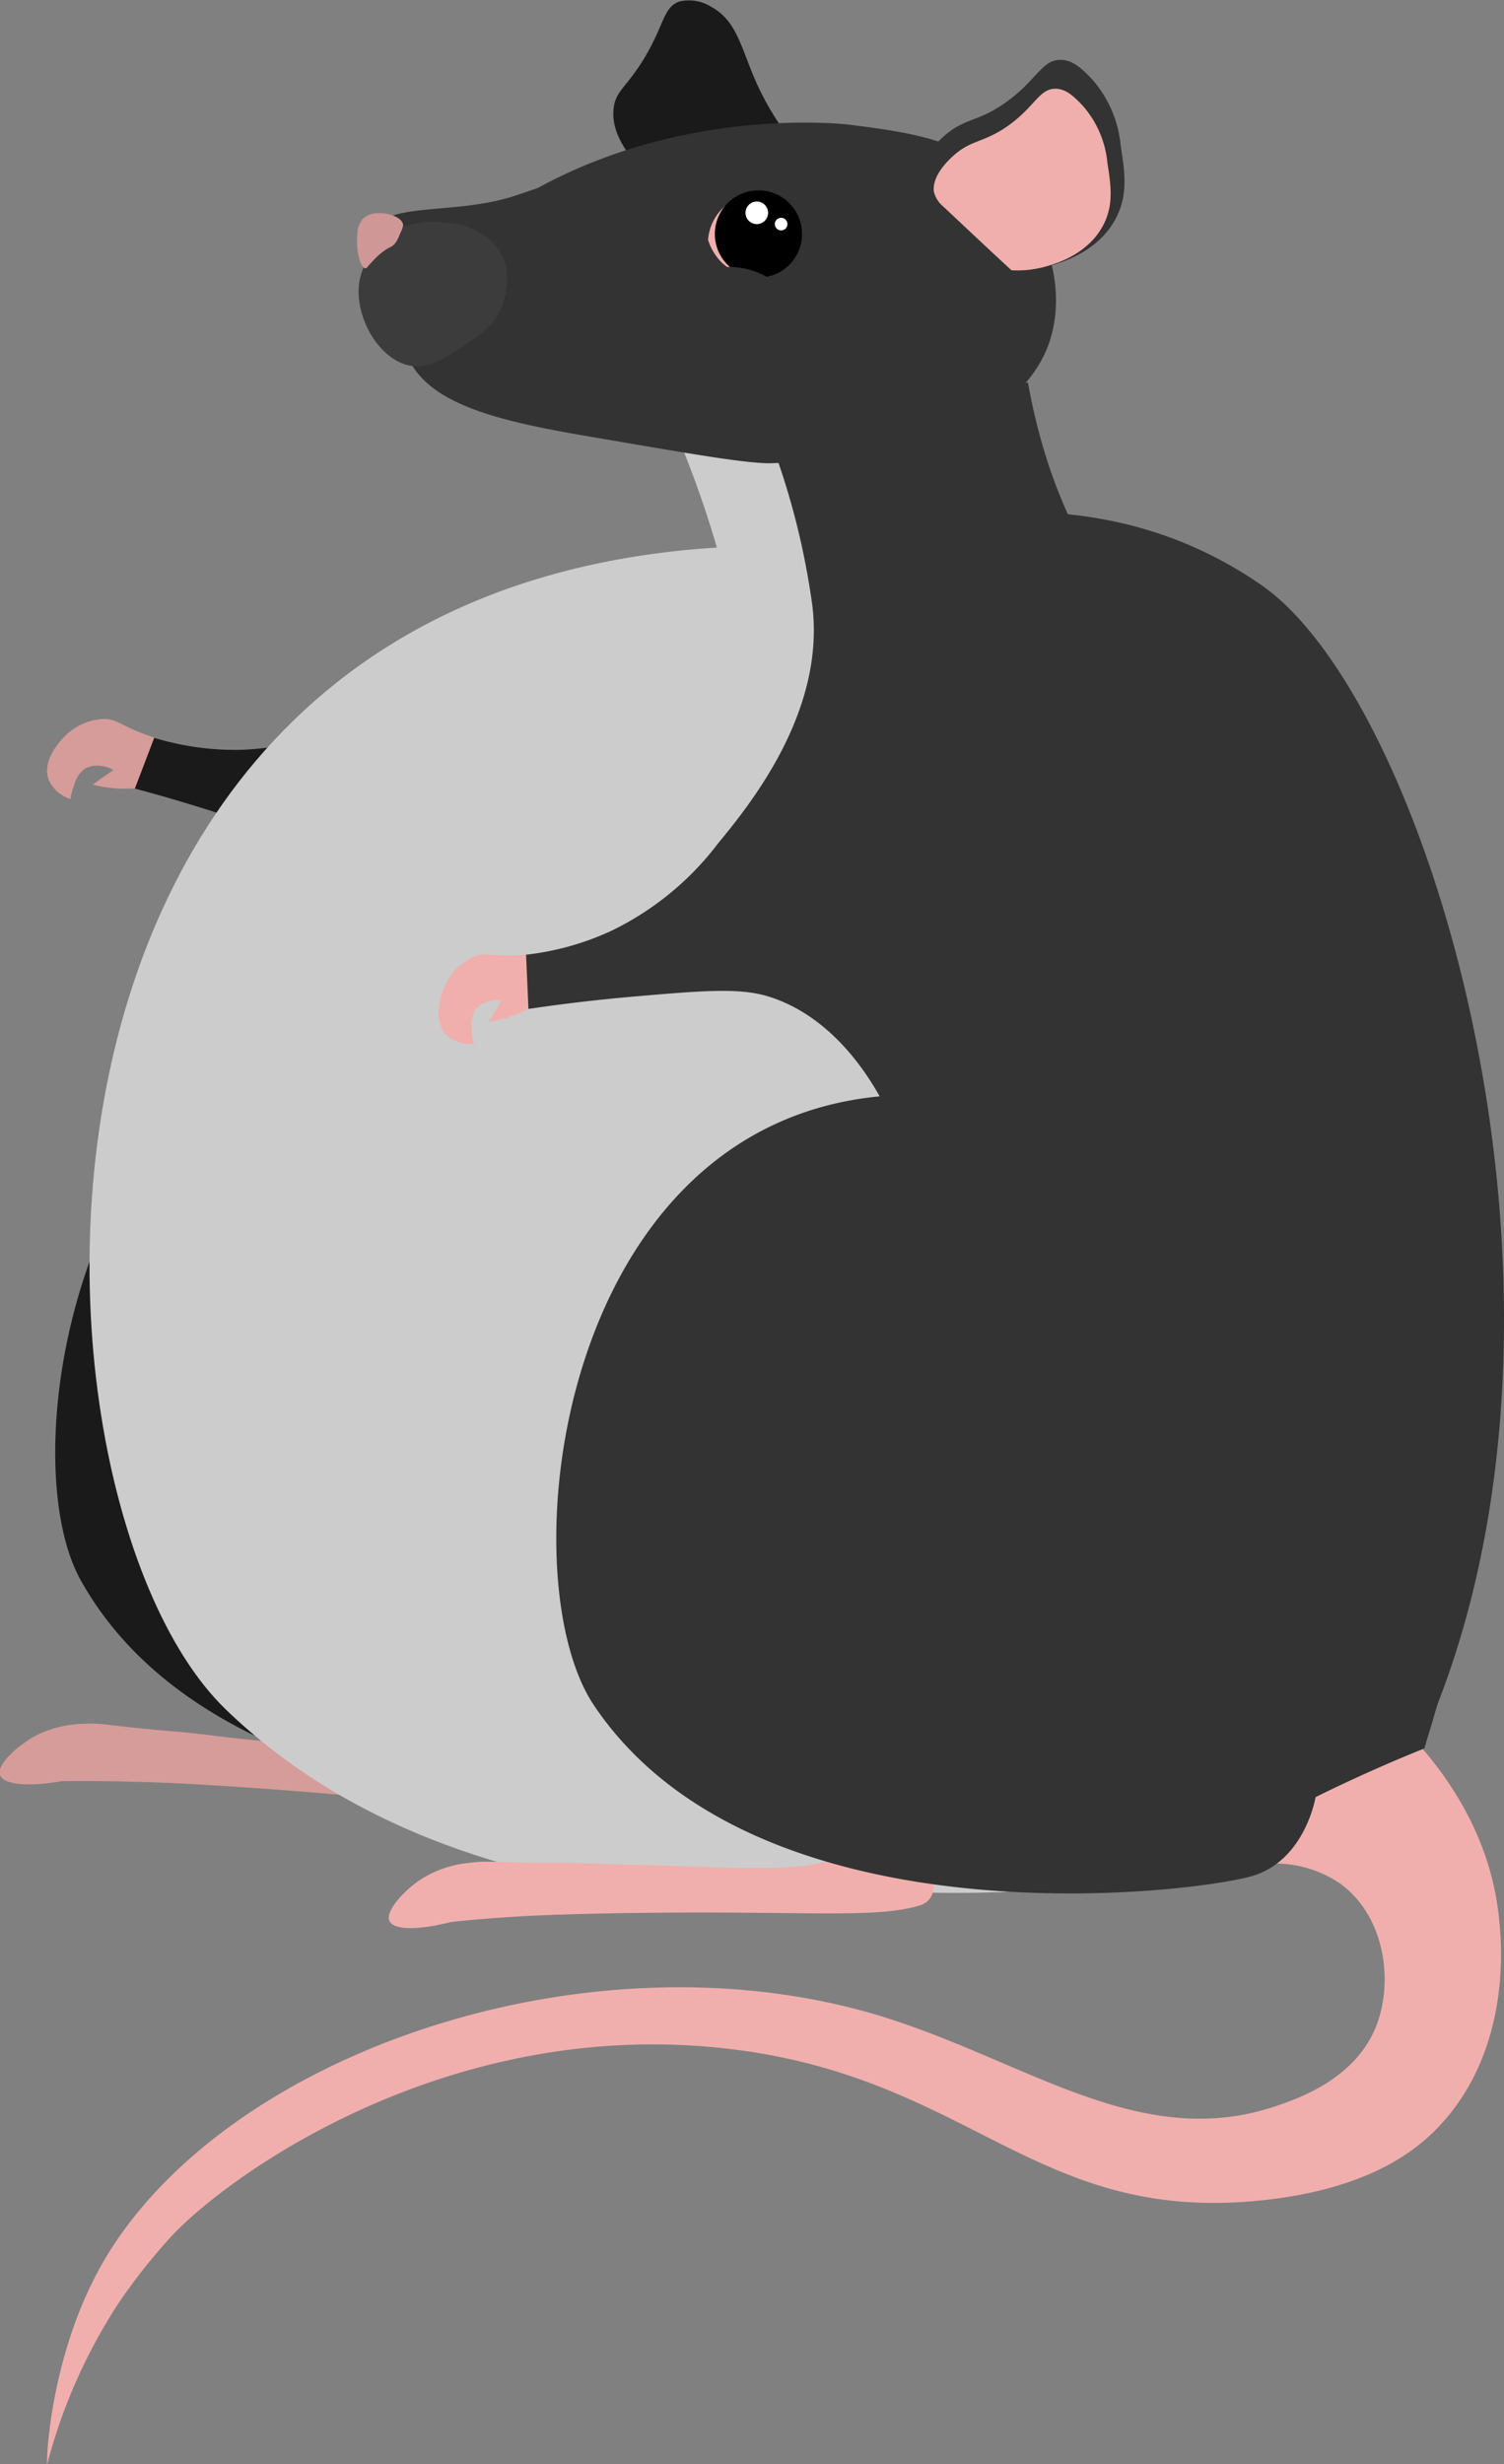 <svg xmlns="http://www.w3.org/2000/svg" viewBox="0 0 195.93 320.94"><rect x="0" y="0" width="195.93" height="320.94" fill="#808080" stroke="none"/><defs><style>.cls-1{fill:#1a1a1a;}.cls-2{fill:#d69c9a;}.cls-3{fill:#ccc;}.cls-4{fill:#f0afad;}.cls-5{fill:#333;}.cls-6{fill:#3c3c3c;}.cls-7{fill:#fff;}.cls-8{fill:#cf9795;}</style></defs><g id="Layer_2" data-name="Layer 2"><g id="Layer_2-2" data-name="Layer 2"><path class="cls-1" d="M130.92,162.93A176.69,176.69,0,0,0,128.66,123l.08,0a56.74,56.74,0,0,0-10.08-22.76c-7.84-10.36-16.68-18.57-23-25.78-15.52,15.83-30.43,32.39-45.3,49a36.19,36.19,0,0,1,3.74,6.39c-42.33.53-53.38,58.44-43.57,76,18.71,33.49,77.32,30.76,84.06,29.06s8.68-9.48,8.68-9.48,6.42-2.64,14.64-5.18a2.61,2.61,0,0,1,.24-.54.62.62,0,0,1,0-.13A177.54,177.54,0,0,0,130.92,162.93Z"/><path class="cls-2" d="M64.2,213.56s11.55,19.79,5,21.28-17.18-1-45.69-2.55C17.15,232,11.85,231.94,8,232c-4.18.73-7.48.5-8-.79s2.21-3.74,4.29-4.94a14.29,14.29,0,0,1,6.82-1.75c2.41-.13,3.14.3,11.56,1h0c3.63.29,6.17.73,10.17,1.11,10.06.94,28.58,4.23,25.94-.92-1.22-2.38-6.79-9.42-6.79-9.42Z"/><path class="cls-2" d="M13.87,93.65a7.48,7.48,0,0,0-5.44,2.26C8,96.37,5.34,99,6.37,101.62a4.7,4.7,0,0,0,2.8,2.46,9,9,0,0,1,.52-1.89,3.81,3.81,0,0,1,1.27-2,3.21,3.21,0,0,1,2.12-.44,4.06,4.06,0,0,1,1.68.54l-2.69,1.9a16.54,16.54,0,0,0,8.4,0l1.33-5.57c-.64-.19-1.58-.47-2.69-.89C15.78,94.52,15.37,93.78,13.87,93.65Z"/><path class="cls-1" d="M67.34,78.75c-5.86,7.47-14.43,11.87-18.56,14a38.38,38.38,0,0,1-17.26,4.91,36.07,36.07,0,0,1-11.43-1.56l-2.52,6.61c3.25.87,7.83,2.17,13.25,4,8.7,2.91,13.11,4.41,16.09,7a22.26,22.26,0,0,1,6.62,10.48l.79-.45A180.84,180.84,0,0,0,69.2,90.25,78,78,0,0,1,67.34,78.75Z"/><path class="cls-3" d="M131.71,74c-3-.54-6.06-1-9.2-1.45C-5,55.32-1,193.18,29.35,222.59c16.37,15.88,38.91,22.81,62.05,24.78,23.76-48.64,39.18-99,51.31-151C138.69,89,134,82,131.71,74Z"/><path class="cls-1" d="M82,20.24c3.39,4.93,9,6.39,11,6.83l12.25-6.27a36.33,36.33,0,0,1-6.58-9.73c-2.09-4.58-2.58-8.32-6-10.17A5.45,5.45,0,0,0,88.5.2C86.43.93,86.57,3.12,84,7.47c-2.41,4-3.84,4.34-4.07,6.73C79.66,16.8,81.1,18.9,82,20.24Z"/><path class="cls-4" d="M61.9,124.53a7.42,7.42,0,0,0-4.09,4.23c-.24.61-1.6,4.08.37,6.06A4.74,4.74,0,0,0,61.74,136a8.32,8.32,0,0,1-.28-1.95,3.85,3.85,0,0,1,.36-2.34,3.2,3.2,0,0,1,1.78-1.25,3.85,3.85,0,0,1,1.75-.17l-1.71,2.81a16.65,16.65,0,0,0,7.72-3.3l-1-5.64c-.66.08-1.64.19-2.82.25C64,124.57,63.33,124.05,61.9,124.53Z"/><path class="cls-3" d="M181.9,169.56a176.3,176.3,0,0,0-5.51-39.6l.08,0a56.53,56.53,0,0,0-11.9-21.86c-10.3-11.53-21.76-19.91-28.63-27.56-5.17-5.74-11.2-15.12-14-30.73-10.52,2.66-18.24,1.78-23.42.44s-10.6-4-12.2-1.94c-1.23,1.56.25,4.77,1,6.31a137.74,137.74,0,0,1,8.33,25.5c2.55,12-4.76,14.75-5.48,31.72a63.86,63.86,0,0,0,3.37,23l.12,8.27c-24.81,26.52-35.31,57.51-25.8,77.75A49,49,0,0,0,82.3,238.38c9.59,6.69,19.42,7.28,34.81,8a159.94,159.94,0,0,0,34.43-2.13q3.93-5.07,7.87-10.15s6.2-3.15,14.18-6.35a2.18,2.18,0,0,1,.19-.56c0-.05,0-.09,0-.13A177.42,177.42,0,0,0,181.9,169.56Z"/><path class="cls-4" d="M113.22,227.36s13.12,18.79,6.66,20.8-17.21.39-45.74,1.18c-6.32.17-11.6.59-15.41,1-4.11,1.06-7.42,1.11-8-.14s1.9-3.91,3.87-5.27a14.35,14.35,0,0,1,6.65-2.31c2.4-.31,3.17,0,11.61,0h0c3.64,0,6.21.23,10.22.28,10.11.12,28.84,1.89,25.79-3-1.41-2.27-7.54-8.83-7.54-8.83Z"/><path class="cls-4" d="M163.85,242.88a15.19,15.19,0,0,1,10.7,2.43c6,4.33,7,13,4.67,18.75-2.76,6.72-10,9.25-13.09,10.29-17.94,6-32.85-6.28-52.21-12C77,251.52,31,266.87,14.39,293.06,6.44,305.57,6,320.9,6.15,320.94a71.53,71.53,0,0,1,9.17-20.77,76.12,76.12,0,0,1,7.11-9c7.39-7.87,35.92-28.57,72.41-24.32,31.92,3.71,40.08,23.08,70.1,19.68,13.4-1.52,19.55-6.36,22.7-9.76,9.11-9.82,8-23.35,7.7-26.31-2.1-24.56-28.21-37.14-30-38Z"/><path class="cls-5" d="M136.6,44.85c-5.24,14.49-30.25,15.29-36,15.48-3,.1-9.8-1.07-23.33-3.39-11.88-2-21.06-4.1-24-10.11a8.62,8.62,0,0,1-.85-2.8C51.8,38.4,57.35,33.68,60,31.41c22-18.74,50.63-15.17,50.63-15.17,8.45,1.06,16.44,2.18,21.89,9C136.53,30.2,139.05,38.09,136.6,44.85Z"/><path class="cls-5" d="M82.13,43.85c-1,6.27,20,20.13-19.52,6.6-9.93-3.4-16.37-5.25-15.15-17-.4-8.3,10.24-4.8,19.77-8C126.31,5.27,84.17,31.6,82.13,43.85Z"/><path class="cls-5" d="M193.87,169.56a176.3,176.3,0,0,0-5.51-39.6l.08,0a56.53,56.53,0,0,0-11.9-21.86c-10.3-11.53-21.76-19.91-28.63-27.56-5.17-5.74-11.2-15.12-14-30.73-10.53,2.66-18.25,1.78-23.43.44s-10.6-4-12.2-1.94c-.72.91-.93,2.54,1,6.31a98.32,98.32,0,0,1,6.52,24.07c1.83,14-8.22,26.25-12.27,31.18a38.45,38.45,0,0,1-13.89,11.37,36,36,0,0,1-11.11,3.11c.11,2.35.21,4.71.31,7.06,3.34-.49,8.06-1.12,13.74-1.61,9.15-.79,13.79-1.16,17.55,0,2.74.85,9.09,3.48,14.47,13-42.15,4-48.45,62.59-37.23,79.31,21.37,31.85,79.55,24.37,86.14,22.12s7.87-10.15,7.87-10.15,6.2-3.15,14.18-6.35a2.18,2.18,0,0,1,.19-.56c0-.05,0-.09,0-.13A177.42,177.42,0,0,0,193.87,169.56Z"/><path class="cls-6" d="M66,37a10,10,0,0,1-.84,3.43c-.25.56-1.07,2.16-4,4.12-3.15,2.1-5.26,3.5-7.67,3.09-4.42-.76-7.86-7.28-6.45-11.92a10.46,10.46,0,0,1,4.29-5.56l.39-.22a10.13,10.13,0,0,1,6-.95,9.28,9.28,0,0,1,4.77,1.29,7.23,7.23,0,0,1,3.43,4.31A7.48,7.48,0,0,1,66,37Z"/><path class="cls-4" d="M92.24,31.24a6.45,6.45,0,0,1,4.87-5.78c4.64-1.13,7,4.14,7,4.14s-.57,5.59-5.22,6.13C93.61,36.35,92.24,31.24,92.24,31.24Z"/><circle cx="98.81" cy="30.48" r="5.68" transform="translate(46.52 119.69) rotate(-76.77)"/><path class="cls-7" d="M102.58,29.19a.82.82,0,1,1-.82-.82A.82.82,0,0,1,102.58,29.19Z"/><path class="cls-7" d="M100.06,27.72a1.47,1.47,0,1,1-1.47-1.47A1.47,1.47,0,0,1,100.06,27.72Z"/><path class="cls-8" d="M52,30.71a3.91,3.91,0,0,1-.54,1c-.37.44-.62.43-1.26.85a8.7,8.7,0,0,0-1.58,1.39c-.8.81-.82,1-1,1-.69,0-1.25-2.31-1.08-4.26a3.38,3.38,0,0,1,.7-2.15,2.79,2.79,0,0,1,2.07-.77c1.34-.06,3.06.54,3.2,1.49C52.53,29.55,52.35,29.94,52,30.71Z"/><path class="cls-5" d="M136.9,34.59a16,16,0,0,1-5.36.61c-4.44-4.1-7.95-7.43-10.33-9.66a4.14,4.14,0,0,1-1.39-2.31c-.06-.4-.27-2.22,2.62-5,3-2.94,4.58-2.15,8.3-4.69,4.37-3,4.95-5.88,7.57-5.74,1.6.09,2.71,1.24,3.92,2.48A15.24,15.24,0,0,1,146,19c.51,3.31,1,6.29-.62,9.41C143.12,32.77,138.35,34.16,136.9,34.59Z"/><path class="cls-4" d="M136.39,34.67a13.62,13.62,0,0,1-4.63.53c-3.83-3.54-6.86-6.41-8.91-8.33a3.54,3.54,0,0,1-1.21-2c0-.35-.23-1.92,2.26-4.31s4-1.86,7.17-4c3.77-2.57,4.27-5.09,6.54-5,1.38.08,2.34,1.07,3.38,2.14a13.1,13.1,0,0,1,3.27,7.48c.44,2.86.87,5.44-.53,8.13C141.75,33.1,137.64,34.31,136.39,34.67Z"/><path class="cls-5" d="M128.53,179.56c8.29,14.57,8.47,32.78,13.94,48.89.07.21.15.42.23.63,9-.35,17.92-.19,26.85-1.05,5.32-.52,10.66-1.18,16-1.91,24.46-55.62.87-134.55-21.18-149.88-14.64-10.18-31.5-11.36-48.27-7.62a5.56,5.56,0,0,1-.93,2.35c-1.07,1.49.76,10.27,1.14,12.53.89,5.18,2.08,10.29,2.82,15.5,1.09,7.63.62,15.56,1.21,23.26a136.73,136.73,0,0,0,4.1,22.93C127.07,155.63,130.86,168.42,128.53,179.56Z"/><circle class="cls-5" cx="94.97" cy="44.77" r="10"/></g></g></svg>